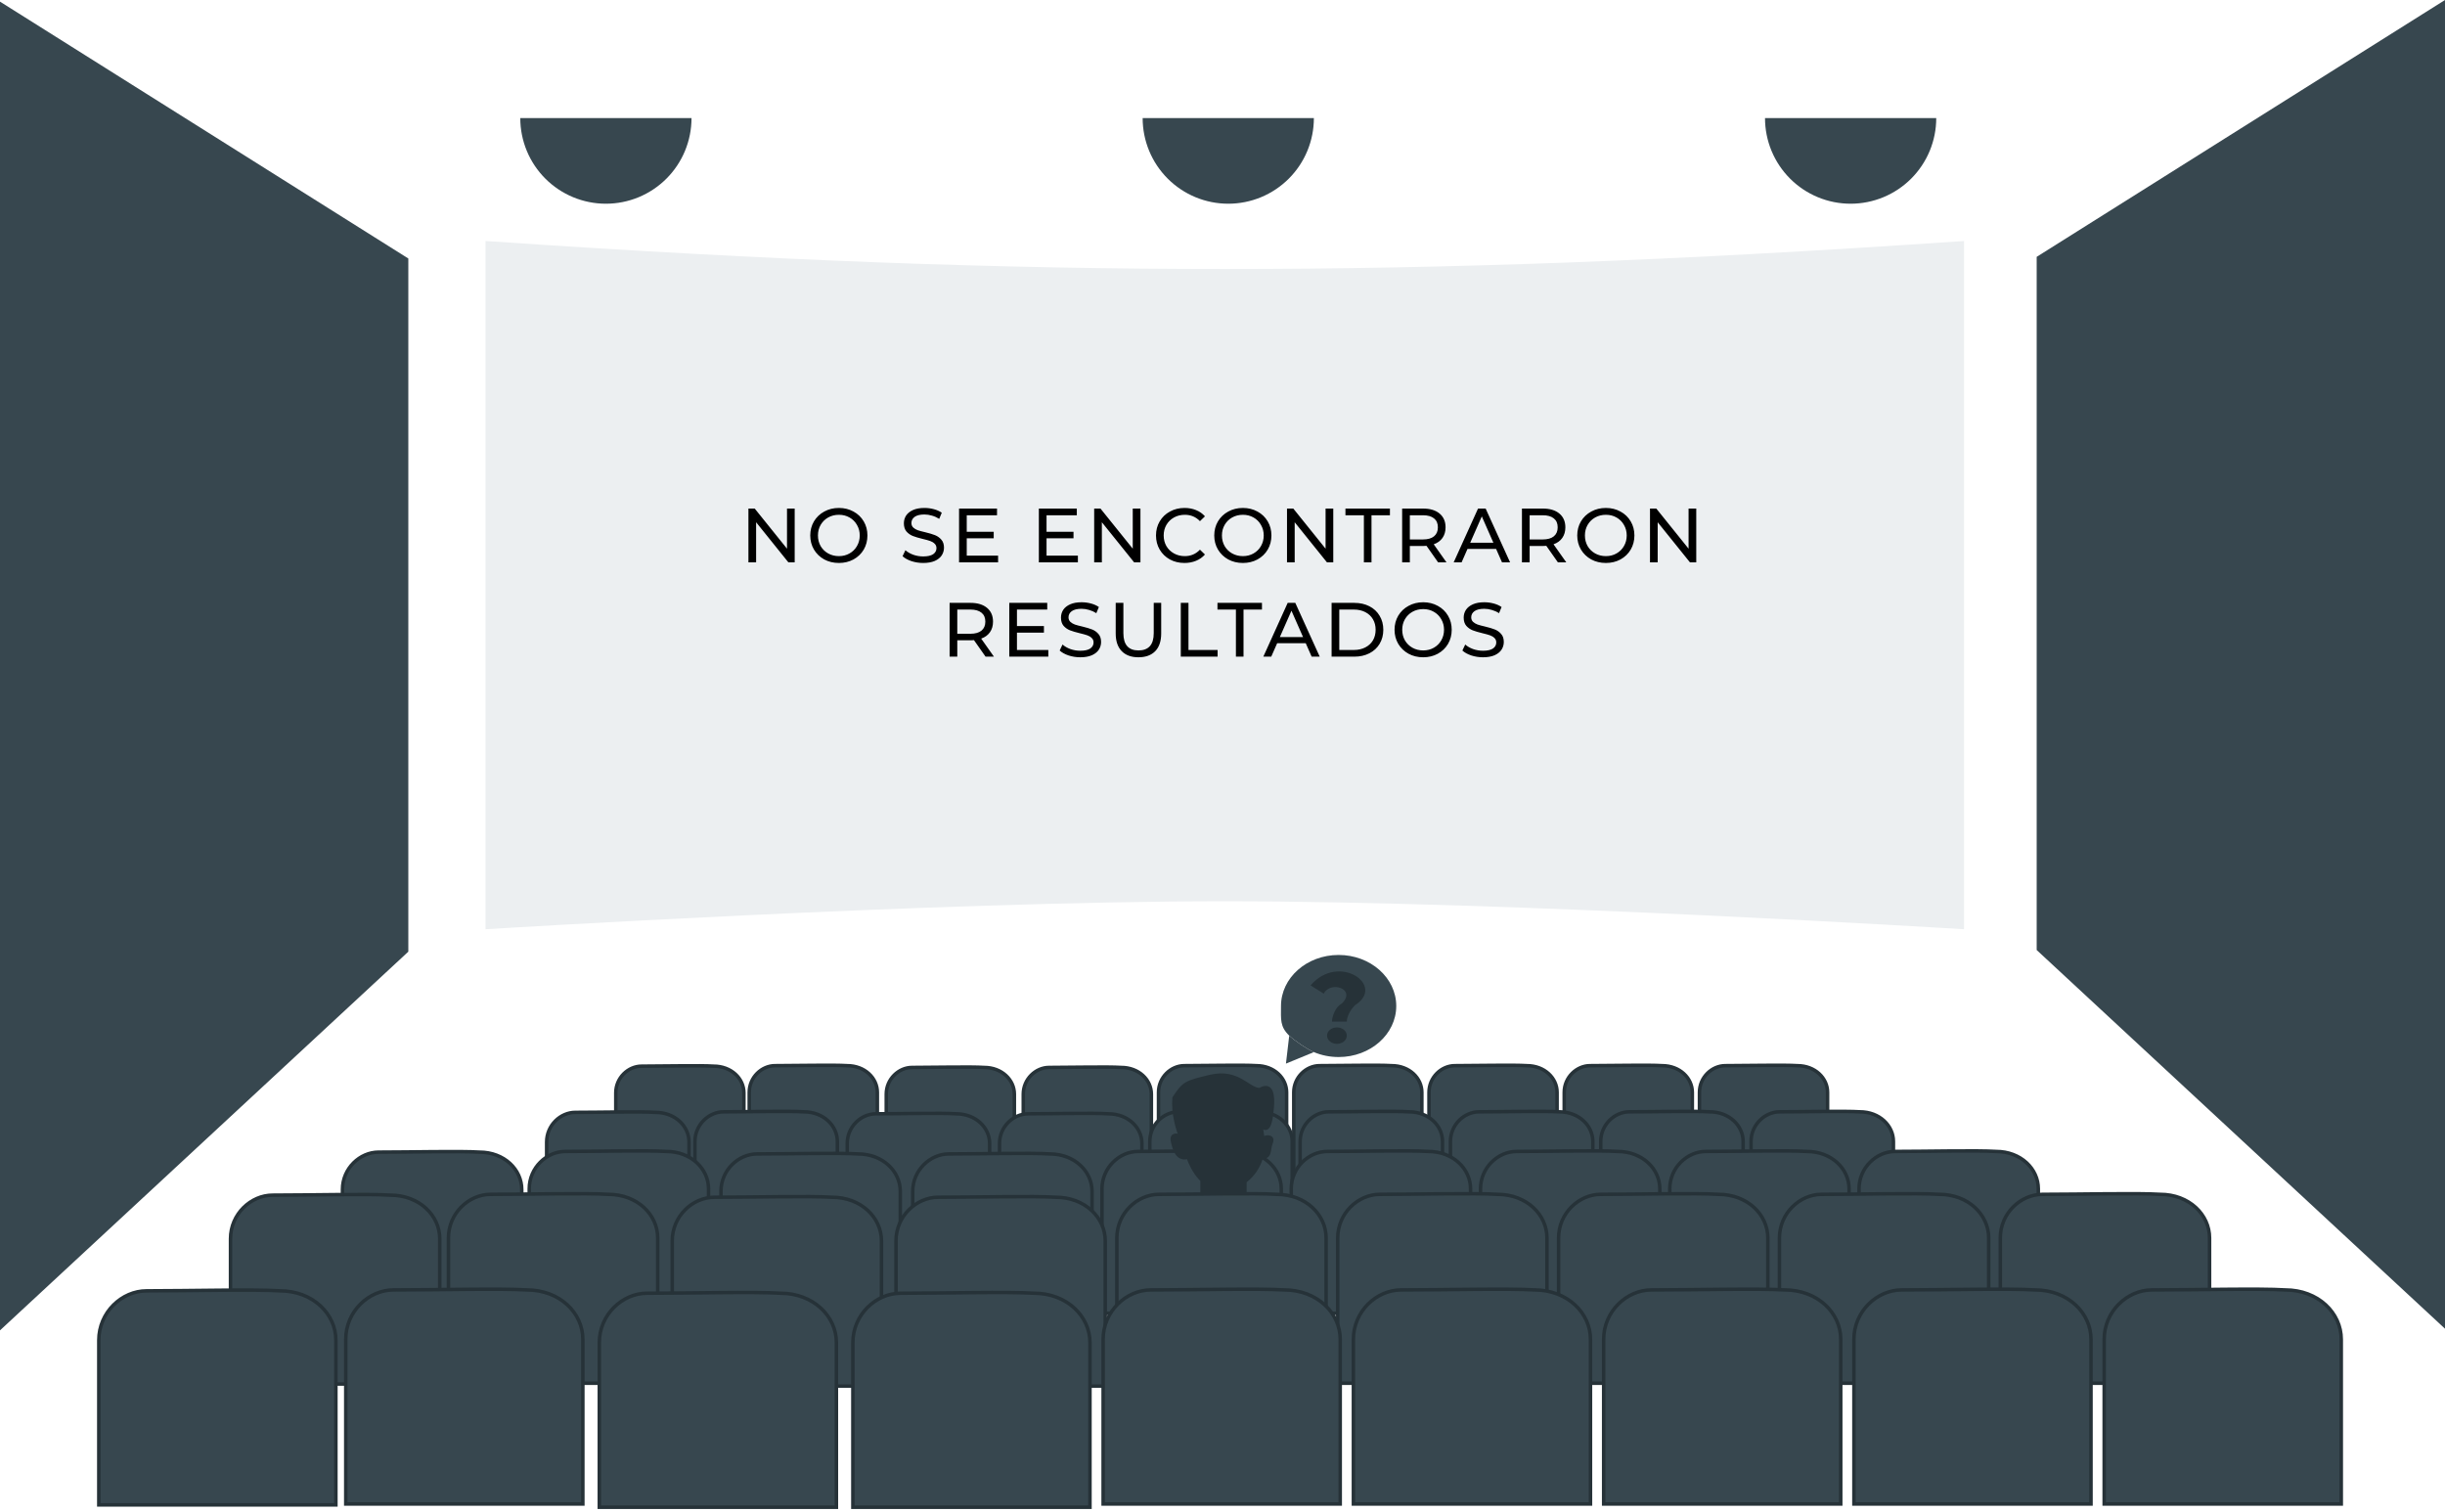 <svg width="700" height="433" viewBox="0 0 700 433" fill="none" xmlns="http://www.w3.org/2000/svg">
<path d="M139 69C221.963 74.657 286.152 77.013 350.65 77.013C415.148 77.013 479.337 74.657 562.3 69V266.037C562.3 266.037 433.304 258.024 350.65 258.024C267.995 258.024 139 266.037 139 266.037V69Z" fill="#ECEFF1"/>
<path d="M700 0L583.098 73.535V271.987L700 380.404V0Z" fill="#37474F"/>
<path d="M0 0.471L116.902 74.007V272.458L0 380.875V0.471Z" fill="#37474F"/>
<g filter="url(#filter0_d)">
<path d="M197.98 27.811C197.98 31.03 197.346 34.218 196.114 37.192C194.882 40.166 193.076 42.868 190.8 45.144C188.524 47.42 185.822 49.225 182.848 50.457C179.874 51.689 176.687 52.323 173.468 52.323C170.249 52.323 167.061 51.689 164.088 50.457C161.114 49.225 158.412 47.42 156.135 45.144C153.859 42.868 152.054 40.166 150.822 37.192C149.59 34.218 148.956 31.03 148.956 27.811L173.468 27.811H197.98Z" fill="#37474F"/>
</g>
<g filter="url(#filter1_d)">
<path d="M376.161 27.811C376.161 31.03 375.527 34.218 374.295 37.192C373.064 40.166 371.258 42.868 368.982 45.144C366.706 47.42 364.004 49.225 361.03 50.457C358.056 51.689 354.868 52.323 351.649 52.323C348.431 52.323 345.243 51.689 342.269 50.457C339.295 49.225 336.593 47.42 334.317 45.144C332.041 42.868 330.235 40.166 329.004 37.192C327.772 34.218 327.138 31.03 327.138 27.811L351.649 27.811H376.161Z" fill="#37474F"/>
</g>
<g filter="url(#filter2_d)">
<path d="M554.343 27.811C554.343 31.03 553.709 34.218 552.478 37.192C551.246 40.166 549.44 42.868 547.164 45.144C544.888 47.42 542.186 49.225 539.212 50.457C536.238 51.689 533.051 52.323 529.832 52.323C526.613 52.323 523.425 51.689 520.451 50.457C517.477 49.225 514.775 47.42 512.499 45.144C510.223 42.868 508.418 40.166 507.186 37.192C505.954 34.218 505.32 31.03 505.32 27.811L529.832 27.811H554.343Z" fill="#37474F"/>
</g>
<path d="M176.296 312.88V338.352H212.976V312.88C212.976 308.804 209.41 305.238 204.316 305.238C200.41 304.983 190.232 305.238 183.683 305.238C179.862 305.238 176.296 308.549 176.296 312.88Z" fill="#37474F" stroke="#263238"/>
<path d="M214.505 312.738V338.211H251.185V312.738C251.185 308.662 247.619 305.096 242.525 305.096C238.619 304.842 228.441 305.096 221.892 305.096C218.071 305.096 214.505 308.408 214.505 312.738Z" fill="#37474F" stroke="#263238"/>
<path d="M253.732 313.248V338.72H290.412V313.248C290.412 309.172 286.846 305.606 281.752 305.606C277.846 305.351 267.669 305.606 261.119 305.606C257.298 305.606 253.732 308.918 253.732 313.248Z" fill="#37474F" stroke="#263238"/>
<path d="M331.679 312.738V338.211H368.359V312.738C368.359 308.662 364.793 305.096 359.698 305.096C355.793 304.842 345.615 305.096 339.066 305.096C335.245 305.096 331.679 308.408 331.679 312.738Z" fill="#37474F" stroke="#263238"/>
<path d="M292.96 313.248V338.72H329.64V313.248C329.64 309.172 326.074 305.606 320.98 305.606C317.074 305.351 306.897 305.606 300.347 305.606C296.526 305.606 292.96 308.918 292.96 313.248Z" fill="#37474F" stroke="#263238"/>
<path d="M370.397 312.738V338.211H407.077V312.738C407.077 308.662 403.511 305.096 398.417 305.096C394.511 304.842 384.334 305.096 377.784 305.096C373.963 305.096 370.397 308.408 370.397 312.738Z" fill="#37474F" stroke="#263238"/>
<path d="M447.833 312.738V338.211H484.513V312.738C484.513 308.662 480.947 305.096 475.853 305.096C471.947 304.842 461.77 305.096 455.22 305.096C451.399 305.096 447.833 308.408 447.833 312.738Z" fill="#37474F" stroke="#263238"/>
<path d="M486.552 312.738V338.211H523.232V312.738C523.232 308.662 519.666 305.096 514.572 305.096C510.666 304.842 500.488 305.096 493.939 305.096C490.118 305.096 486.552 308.408 486.552 312.738Z" fill="#37474F" stroke="#263238"/>
<path d="M409.115 312.738V338.211H445.796V312.738C445.796 308.662 442.23 305.096 437.135 305.096C433.229 304.842 423.052 305.096 416.502 305.096C412.681 305.096 409.115 308.408 409.115 312.738Z" fill="#37474F" stroke="#263238"/>
<path d="M156.498 326.958V355.268H197.265V326.958C197.265 322.428 193.302 318.465 187.64 318.465C183.299 318.182 171.987 318.465 164.708 318.465C160.462 318.465 156.498 322.145 156.498 326.958Z" fill="#37474F" stroke="#263238"/>
<path d="M198.964 326.8V355.111H239.731V326.8C239.731 322.271 235.768 318.307 230.105 318.307C225.764 318.024 214.453 318.307 207.174 318.307C202.927 318.307 198.964 321.988 198.964 326.8Z" fill="#37474F" stroke="#263238"/>
<path d="M242.562 327.367V355.678H283.329V327.367C283.329 322.837 279.366 318.874 273.704 318.874C269.363 318.591 258.051 318.874 250.772 318.874C246.525 318.874 242.562 322.554 242.562 327.367Z" fill="#37474F" stroke="#263238"/>
<path d="M329.192 326.8V355.111H369.96V326.8C369.96 322.271 365.996 318.307 360.334 318.307C355.993 318.024 344.682 318.307 337.402 318.307C333.156 318.307 329.192 321.988 329.192 326.8Z" fill="#37474F" stroke="#263238"/>
<path d="M286.16 327.367V355.678H326.927V327.367C326.927 322.837 322.964 318.874 317.302 318.874C312.961 318.591 301.649 318.874 294.37 318.874C290.124 318.874 286.16 322.554 286.16 327.367Z" fill="#37474F" stroke="#263238"/>
<path d="M372.224 326.8V355.111H412.991V326.8C412.991 322.271 409.028 318.307 403.366 318.307C399.025 318.024 387.713 318.307 380.434 318.307C376.188 318.307 372.224 321.988 372.224 326.8Z" fill="#37474F" stroke="#263238"/>
<path d="M458.288 326.8V355.111H499.055V326.8C499.055 322.271 495.091 318.307 489.429 318.307C485.088 318.024 473.777 318.307 466.498 318.307C462.251 318.307 458.288 321.988 458.288 326.8Z" fill="#37474F" stroke="#263238"/>
<path d="M501.32 326.8V355.111H542.087V326.8C542.087 322.271 538.124 318.307 532.462 318.307C528.121 318.024 516.81 318.307 509.53 318.307C505.284 318.307 501.32 321.988 501.32 326.8Z" fill="#37474F" stroke="#263238"/>
<path d="M415.256 326.8V355.111H456.023V326.8C456.023 322.271 452.06 318.307 446.397 318.307C442.056 318.024 430.745 318.307 423.466 318.307C419.219 318.307 415.256 321.988 415.256 326.8Z" fill="#37474F" stroke="#263238"/>
<path d="M98.047 340.546V376.194H149.38V340.546C149.38 334.842 144.389 329.852 137.259 329.852C131.793 329.495 117.551 329.852 108.385 329.852C103.038 329.852 98.047 334.486 98.047 340.546Z" fill="#37474F" stroke="#263238"/>
<path d="M151.519 340.348V375.995H202.851V340.348C202.851 334.644 197.861 329.653 190.731 329.653C185.265 329.297 171.022 329.653 161.856 329.653C156.509 329.653 151.519 334.287 151.519 340.348Z" fill="#37474F" stroke="#263238"/>
<path d="M206.416 341.061V376.708H257.749V341.061C257.749 335.357 252.758 330.366 245.628 330.366C240.162 330.01 225.92 330.366 216.754 330.366C211.407 330.366 206.416 335.001 206.416 341.061Z" fill="#37474F" stroke="#263238"/>
<path d="M315.498 340.348V375.995H366.831V340.348C366.831 334.644 361.84 329.653 354.711 329.653C349.245 329.297 335.002 329.653 325.836 329.653C320.489 329.653 315.498 334.287 315.498 340.348Z" fill="#37474F" stroke="#263238"/>
<path d="M261.313 341.061V376.708H312.646V341.061C312.646 335.357 307.655 330.366 300.526 330.366C295.06 330.01 280.817 330.366 271.651 330.366C266.304 330.366 261.313 335.001 261.313 341.061Z" fill="#37474F" stroke="#263238"/>
<path d="M369.683 340.348V375.995H421.015V340.348C421.015 334.644 416.025 329.653 408.895 329.653C403.429 329.297 389.186 329.653 380.02 329.653C374.673 329.653 369.683 334.287 369.683 340.348Z" fill="#37474F" stroke="#263238"/>
<path d="M478.051 340.348V375.995H529.384V340.348C529.384 334.644 524.393 329.653 517.264 329.653C511.798 329.297 497.555 329.653 488.389 329.653C483.042 329.653 478.051 334.287 478.051 340.348Z" fill="#37474F" stroke="#263238"/>
<path d="M532.236 340.348V375.995H583.569V340.348C583.569 334.644 578.578 329.653 571.449 329.653C565.983 329.297 551.74 329.653 542.574 329.653C537.227 329.653 532.236 334.287 532.236 340.348Z" fill="#37474F" stroke="#263238"/>
<path d="M423.867 340.348V375.995H475.2V340.348C475.2 334.644 470.209 329.653 463.08 329.653C457.614 329.297 443.371 329.653 434.205 329.653C428.858 329.653 423.867 334.287 423.867 340.348Z" fill="#37474F" stroke="#263238"/>
<path d="M360.656 332.708C360.845 332.267 361.001 331.792 361.126 331.294C361.498 329.812 361.601 328.121 361.526 326.489C361.52 326.362 361.513 326.235 361.505 326.109C361.391 324.323 361.069 322.633 360.656 321.395C361.442 322.966 363.202 324.789 363.956 319.509C364.899 312.91 363.956 310.082 360.656 311.967C357.357 311.967 354.528 306.311 346.515 308.196C339.426 309.864 338.973 310.082 336.145 314.324C335.744 318.728 337.18 323.404 338.084 325.637C338.244 326.033 338.388 326.353 338.502 326.58C338.98 327.537 339.404 329.303 340.14 331.294C341.578 335.189 344.207 339.945 350.757 341.193C353.181 340.385 355.017 339.342 356.414 338.248C359.093 336.151 360.159 333.87 360.656 332.708Z" fill="#263238"/>
<path d="M338.502 326.58C338.388 326.353 338.244 326.033 338.084 325.637C337.123 324.694 335.296 324.694 335.673 326.58C336.145 328.937 337.064 332.237 340.14 331.294C339.404 329.303 338.98 327.537 338.502 326.58Z" fill="#263238"/>
<path d="M350.757 341.193C347.877 340.644 345.754 339.416 344.158 337.882V341.664H356.414V338.248C355.017 339.342 353.181 340.385 350.757 341.193Z" fill="#263238"/>
<path d="M361.526 326.489C361.601 328.121 361.498 329.812 361.126 331.294C363.956 331.294 363.013 329.408 363.956 327.051C364.67 325.266 362.466 325.166 361.505 326.109C361.513 326.235 361.52 326.362 361.526 326.489Z" fill="#263238"/>
<path d="M350.757 341.193C344.207 339.945 341.578 335.189 340.14 331.294M350.757 341.193C353.181 340.385 355.017 339.342 356.414 338.248M350.757 341.193C347.877 340.644 345.754 339.416 344.158 337.882V341.664H356.414V338.248M360.656 332.708C360.159 333.87 359.093 336.151 356.414 338.248M360.656 332.708C360.845 332.267 361.001 331.792 361.126 331.294M360.656 332.708C361.408 330.955 361.627 328.67 361.526 326.489M360.656 321.395C361.442 322.966 363.202 324.789 363.956 319.509C364.899 312.91 363.956 310.082 360.656 311.967C357.357 311.967 354.528 306.311 346.515 308.196C339.426 309.864 338.973 310.082 336.145 314.324C335.744 318.728 337.18 323.404 338.084 325.637M360.656 321.395C361.069 322.633 361.391 324.323 361.505 326.109M360.656 321.395C361.098 322.72 361.437 324.564 361.526 326.489M338.084 325.637C338.244 326.033 338.388 326.353 338.502 326.58C338.98 327.537 339.404 329.303 340.14 331.294M338.084 325.637C337.123 324.694 335.296 324.694 335.673 326.58C336.145 328.937 337.064 332.237 340.14 331.294M361.505 326.109C362.466 325.166 364.67 325.266 363.956 327.051C363.013 329.408 363.956 331.294 361.126 331.294M361.505 326.109C361.513 326.235 361.52 326.362 361.526 326.489M361.126 331.294C361.498 329.812 361.601 328.121 361.526 326.489" stroke="#263238"/>
<path d="M399.745 288.013C399.745 296.084 392.359 302.626 383.247 302.626C380.709 302.626 378.305 302.118 376.158 301.212C374.243 300.404 370.527 297.864 369.106 296.498C366.398 293.895 366.749 291.832 366.749 288.013C366.749 279.943 374.135 273.4 383.247 273.4C392.359 273.4 399.745 279.943 399.745 288.013Z" fill="#37474F"/>
<path d="M369.106 296.498L368.163 304.511L376.158 301.212C374.243 300.404 370.527 297.864 369.106 296.498Z" fill="#37474F"/>
<path d="M379.933 296.499C379.933 295.084 381.347 294.142 382.761 294.142C384.175 294.142 385.589 295.084 385.589 296.499C385.589 297.913 384.175 298.855 382.761 298.855C381.347 298.855 379.933 297.913 379.933 296.499Z" fill="#263238"/>
<path d="M378.99 284.478L375.219 282.121C383.232 272.693 396.902 282.121 387.946 287.778C386.532 289.192 385.589 291.077 385.589 292.491H381.347C381.347 291.077 382.289 288.249 384.175 287.306C388.417 283.064 380.875 280.707 378.99 284.478Z" fill="#263238"/>
<path d="M65.993 354.647V396.248H125.898V354.647C125.898 347.991 120.074 342.167 111.754 342.167C105.375 341.751 88.754 342.167 78.057 342.167C71.817 342.167 65.993 347.575 65.993 354.647Z" fill="#37474F" stroke="#263238"/>
<path d="M128.394 354.416V396.017H188.299V354.416C188.299 347.76 182.475 341.936 174.155 341.936C167.776 341.52 151.155 341.936 140.458 341.936C134.218 341.936 128.394 347.344 128.394 354.416Z" fill="#37474F" stroke="#263238"/>
<path d="M192.458 355.248V396.848H252.363V355.248C252.363 348.592 246.539 342.768 238.219 342.768C231.84 342.352 215.219 342.768 204.523 342.768C198.283 342.768 192.458 348.176 192.458 355.248Z" fill="#37474F" stroke="#263238"/>
<path d="M319.756 354.416V396.017H379.661V354.416C379.661 347.76 373.837 341.936 365.517 341.936C359.138 341.52 342.517 341.936 331.821 341.936C325.58 341.936 319.756 347.344 319.756 354.416Z" fill="#37474F" stroke="#263238"/>
<path d="M256.523 355.248V396.848H316.428V355.248C316.428 348.592 310.604 342.768 302.284 342.768C295.905 342.352 279.284 342.768 268.588 342.768C262.348 342.768 256.523 348.176 256.523 355.248Z" fill="#37474F" stroke="#263238"/>
<path d="M382.989 354.416V396.017H442.894V354.416C442.894 347.76 437.07 341.936 428.75 341.936C422.371 341.52 405.75 341.936 395.053 341.936C388.813 341.936 382.989 347.344 382.989 354.416Z" fill="#37474F" stroke="#263238"/>
<path d="M509.455 354.416V396.017H569.359V354.416C569.359 347.76 563.535 341.936 555.215 341.936C548.836 341.52 532.215 341.936 521.519 341.936C515.279 341.936 509.455 347.344 509.455 354.416Z" fill="#37474F" stroke="#263238"/>
<path d="M572.688 354.416V396.017H632.593V354.416C632.593 347.76 626.769 341.936 618.449 341.936C612.07 341.52 595.449 341.936 584.752 341.936C578.512 341.936 572.688 347.344 572.688 354.416Z" fill="#37474F" stroke="#263238"/>
<path d="M446.222 354.416V396.017H506.127V354.416C506.127 347.76 500.303 341.936 491.983 341.936C485.604 341.52 468.983 341.936 458.286 341.936C452.046 341.936 446.222 347.344 446.222 354.416Z" fill="#37474F" stroke="#263238"/>
<path d="M28.283 383.704V430.842H96.162V383.704C96.162 376.162 89.562 369.562 80.135 369.562C72.907 369.091 54.073 369.562 41.953 369.562C34.882 369.562 28.283 375.69 28.283 383.704Z" fill="#37474F" stroke="#263238"/>
<path d="M98.99 383.442V430.58H166.869V383.442C166.869 375.9 160.27 369.301 150.842 369.301C143.614 368.829 124.781 369.301 112.66 369.301C105.59 369.301 98.99 375.428 98.99 383.442Z" fill="#37474F" stroke="#263238"/>
<path d="M171.583 384.384V431.522H239.461V384.384C239.461 376.842 232.862 370.243 223.434 370.243C216.207 369.772 197.373 370.243 185.253 370.243C178.182 370.243 171.583 376.371 171.583 384.384Z" fill="#37474F" stroke="#263238"/>
<path d="M315.825 383.442V430.58H383.704V383.442C383.704 375.9 377.105 369.301 367.677 369.301C360.449 368.829 341.615 369.301 329.495 369.301C322.425 369.301 315.825 375.428 315.825 383.442Z" fill="#37474F" stroke="#263238"/>
<path d="M244.175 384.384V431.522H312.054V384.384C312.054 376.842 305.455 370.243 296.027 370.243C288.799 369.772 269.966 370.243 257.845 370.243C250.775 370.243 244.175 376.371 244.175 384.384Z" fill="#37474F" stroke="#263238"/>
<path d="M387.475 383.442V430.58H455.353V383.442C455.353 375.9 448.754 369.301 439.326 369.301C432.099 368.829 413.265 369.301 401.145 369.301C394.074 369.301 387.475 375.428 387.475 383.442Z" fill="#37474F" stroke="#263238"/>
<path d="M530.774 383.442V430.58H598.653V383.442C598.653 375.9 592.054 369.301 582.626 369.301C575.398 368.829 556.565 369.301 544.444 369.301C537.374 369.301 530.774 375.428 530.774 383.442Z" fill="#37474F" stroke="#263238"/>
<path d="M602.424 383.442V430.58H670.303V383.442C670.303 375.9 663.703 369.301 654.276 369.301C647.048 368.829 628.214 369.301 616.094 369.301C609.023 369.301 602.424 375.428 602.424 383.442Z" fill="#37474F" stroke="#263238"/>
<path d="M459.125 383.442V430.58H527.003V383.442C527.003 375.9 520.404 369.301 510.976 369.301C503.749 368.829 484.915 369.301 472.795 369.301C465.724 369.301 459.125 375.428 459.125 383.442Z" fill="#37474F" stroke="#263238"/>
<path d="M227.518 145.6V161H225.714L216.474 149.516V161H214.274V145.6H216.078L225.318 157.084V145.6H227.518ZM240.18 161.176C238.625 161.176 237.225 160.839 235.978 160.164C234.731 159.475 233.749 158.529 233.03 157.326C232.326 156.123 231.974 154.781 231.974 153.3C231.974 151.819 232.326 150.477 233.03 149.274C233.749 148.071 234.731 147.133 235.978 146.458C237.225 145.769 238.625 145.424 240.18 145.424C241.72 145.424 243.113 145.769 244.36 146.458C245.607 147.133 246.582 148.071 247.286 149.274C247.99 150.462 248.342 151.804 248.342 153.3C248.342 154.796 247.99 156.145 247.286 157.348C246.582 158.536 245.607 159.475 244.36 160.164C243.113 160.839 241.72 161.176 240.18 161.176ZM240.18 159.218C241.309 159.218 242.321 158.961 243.216 158.448C244.125 157.935 244.837 157.231 245.35 156.336C245.878 155.427 246.142 154.415 246.142 153.3C246.142 152.185 245.878 151.181 245.35 150.286C244.837 149.377 244.125 148.665 243.216 148.152C242.321 147.639 241.309 147.382 240.18 147.382C239.051 147.382 238.024 147.639 237.1 148.152C236.191 148.665 235.472 149.377 234.944 150.286C234.431 151.181 234.174 152.185 234.174 153.3C234.174 154.415 234.431 155.427 234.944 156.336C235.472 157.231 236.191 157.935 237.1 158.448C238.024 158.961 239.051 159.218 240.18 159.218ZM264.301 161.176C263.142 161.176 262.02 161 260.935 160.648C259.864 160.281 259.021 159.812 258.405 159.24L259.219 157.524C259.805 158.052 260.553 158.485 261.463 158.822C262.387 159.145 263.333 159.306 264.301 159.306C265.577 159.306 266.53 159.093 267.161 158.668C267.791 158.228 268.107 157.649 268.107 156.93C268.107 156.402 267.931 155.977 267.579 155.654C267.241 155.317 266.816 155.06 266.303 154.884C265.804 154.708 265.093 154.51 264.169 154.29C263.01 154.011 262.071 153.733 261.353 153.454C260.649 153.175 260.04 152.75 259.527 152.178C259.028 151.591 258.779 150.807 258.779 149.824C258.779 149.003 258.991 148.262 259.417 147.602C259.857 146.942 260.517 146.414 261.397 146.018C262.277 145.622 263.369 145.424 264.675 145.424C265.584 145.424 266.479 145.541 267.359 145.776C268.239 146.011 268.994 146.348 269.625 146.788L268.899 148.548C268.253 148.137 267.564 147.829 266.831 147.624C266.097 147.404 265.379 147.294 264.675 147.294C263.428 147.294 262.489 147.521 261.859 147.976C261.243 148.431 260.935 149.017 260.935 149.736C260.935 150.264 261.111 150.697 261.463 151.034C261.815 151.357 262.247 151.613 262.761 151.804C263.289 151.98 264 152.171 264.895 152.376C266.053 152.655 266.985 152.933 267.689 153.212C268.393 153.491 268.994 153.916 269.493 154.488C270.006 155.06 270.263 155.83 270.263 156.798C270.263 157.605 270.043 158.345 269.603 159.02C269.163 159.68 268.495 160.208 267.601 160.604C266.706 160.985 265.606 161.176 264.301 161.176ZM285.753 159.086V161H274.577V145.6H285.445V147.514H276.777V152.244H284.499V154.114H276.777V159.086H285.753ZM308.599 159.086V161H297.423V145.6H308.291V147.514H299.623V152.244H307.345V154.114H299.623V159.086H308.599ZM326.506 145.6V161H324.702L315.462 149.516V161H313.262V145.6H315.066L324.306 157.084V145.6H326.506ZM339.101 161.176C337.561 161.176 336.168 160.839 334.921 160.164C333.689 159.475 332.721 158.536 332.017 157.348C331.313 156.145 330.961 154.796 330.961 153.3C330.961 151.804 331.313 150.462 332.017 149.274C332.721 148.071 333.696 147.133 334.943 146.458C336.19 145.769 337.583 145.424 339.123 145.424C340.326 145.424 341.426 145.629 342.423 146.04C343.42 146.436 344.271 147.03 344.975 147.822L343.545 149.208C342.386 147.991 340.942 147.382 339.211 147.382C338.067 147.382 337.033 147.639 336.109 148.152C335.185 148.665 334.459 149.377 333.931 150.286C333.418 151.181 333.161 152.185 333.161 153.3C333.161 154.415 333.418 155.427 333.931 156.336C334.459 157.231 335.185 157.935 336.109 158.448C337.033 158.961 338.067 159.218 339.211 159.218C340.927 159.218 342.372 158.602 343.545 157.37L344.975 158.756C344.271 159.548 343.413 160.149 342.401 160.56C341.404 160.971 340.304 161.176 339.101 161.176ZM355.843 161.176C354.289 161.176 352.888 160.839 351.641 160.164C350.395 159.475 349.412 158.529 348.693 157.326C347.989 156.123 347.637 154.781 347.637 153.3C347.637 151.819 347.989 150.477 348.693 149.274C349.412 148.071 350.395 147.133 351.641 146.458C352.888 145.769 354.289 145.424 355.843 145.424C357.383 145.424 358.777 145.769 360.023 146.458C361.27 147.133 362.245 148.071 362.949 149.274C363.653 150.462 364.005 151.804 364.005 153.3C364.005 154.796 363.653 156.145 362.949 157.348C362.245 158.536 361.27 159.475 360.023 160.164C358.777 160.839 357.383 161.176 355.843 161.176ZM355.843 159.218C356.973 159.218 357.985 158.961 358.879 158.448C359.789 157.935 360.5 157.231 361.013 156.336C361.541 155.427 361.805 154.415 361.805 153.3C361.805 152.185 361.541 151.181 361.013 150.286C360.5 149.377 359.789 148.665 358.879 148.152C357.985 147.639 356.973 147.382 355.843 147.382C354.714 147.382 353.687 147.639 352.763 148.152C351.854 148.665 351.135 149.377 350.607 150.286C350.094 151.181 349.837 152.185 349.837 153.3C349.837 154.415 350.094 155.427 350.607 156.336C351.135 157.231 351.854 157.935 352.763 158.448C353.687 158.961 354.714 159.218 355.843 159.218ZM381.712 145.6V161H379.908L370.668 149.516V161H368.468V145.6H370.272L379.512 157.084V145.6H381.712ZM390.479 147.514H385.199V145.6H397.937V147.514H392.657V161H390.479V147.514ZM411.729 161L408.407 156.27C407.997 156.299 407.674 156.314 407.439 156.314H403.633V161H401.433V145.6H407.439C409.434 145.6 411.003 146.077 412.147 147.03C413.291 147.983 413.863 149.296 413.863 150.968C413.863 152.156 413.57 153.168 412.983 154.004C412.397 154.84 411.561 155.449 410.475 155.83L414.127 161H411.729ZM407.373 154.444C408.767 154.444 409.83 154.143 410.563 153.542C411.297 152.941 411.663 152.083 411.663 150.968C411.663 149.853 411.297 149.003 410.563 148.416C409.83 147.815 408.767 147.514 407.373 147.514H403.633V154.444H407.373ZM428.33 157.15H420.146L418.452 161H416.186L423.16 145.6H425.338L432.334 161H430.024L428.33 157.15ZM427.56 155.39L424.238 147.844L420.916 155.39H427.56ZM446.027 161L442.705 156.27C442.294 156.299 441.972 156.314 441.737 156.314H437.931V161H435.731V145.6H441.737C443.732 145.6 445.301 146.077 446.445 147.03C447.589 147.983 448.161 149.296 448.161 150.968C448.161 152.156 447.868 153.168 447.281 154.004C446.694 154.84 445.858 155.449 444.773 155.83L448.425 161H446.027ZM441.671 154.444C443.064 154.444 444.128 154.143 444.861 153.542C445.594 152.941 445.961 152.083 445.961 150.968C445.961 149.853 445.594 149.003 444.861 148.416C444.128 147.815 443.064 147.514 441.671 147.514H437.931V154.444H441.671ZM459.767 161.176C458.213 161.176 456.812 160.839 455.565 160.164C454.319 159.475 453.336 158.529 452.617 157.326C451.913 156.123 451.561 154.781 451.561 153.3C451.561 151.819 451.913 150.477 452.617 149.274C453.336 148.071 454.319 147.133 455.565 146.458C456.812 145.769 458.213 145.424 459.767 145.424C461.307 145.424 462.701 145.769 463.947 146.458C465.194 147.133 466.169 148.071 466.873 149.274C467.577 150.462 467.929 151.804 467.929 153.3C467.929 154.796 467.577 156.145 466.873 157.348C466.169 158.536 465.194 159.475 463.947 160.164C462.701 160.839 461.307 161.176 459.767 161.176ZM459.767 159.218C460.897 159.218 461.909 158.961 462.803 158.448C463.713 157.935 464.424 157.231 464.937 156.336C465.465 155.427 465.729 154.415 465.729 153.3C465.729 152.185 465.465 151.181 464.937 150.286C464.424 149.377 463.713 148.665 462.803 148.152C461.909 147.639 460.897 147.382 459.767 147.382C458.638 147.382 457.611 147.639 456.687 148.152C455.778 148.665 455.059 149.377 454.531 150.286C454.018 151.181 453.761 152.185 453.761 153.3C453.761 154.415 454.018 155.427 454.531 156.336C455.059 157.231 455.778 157.935 456.687 158.448C457.611 158.961 458.638 159.218 459.767 159.218ZM485.636 145.6V161H483.832L474.592 149.516V161H472.392V145.6H474.196L483.436 157.084V145.6H485.636ZM282.166 188L278.844 183.27C278.433 183.299 278.11 183.314 277.876 183.314H274.07V188H271.87V172.6H277.876C279.87 172.6 281.44 173.077 282.584 174.03C283.728 174.983 284.3 176.296 284.3 177.968C284.3 179.156 284.006 180.168 283.42 181.004C282.833 181.84 281.997 182.449 280.912 182.83L284.564 188H282.166ZM277.81 181.444C279.203 181.444 280.266 181.143 281 180.542C281.733 179.941 282.1 179.083 282.1 177.968C282.1 176.853 281.733 176.003 281 175.416C280.266 174.815 279.203 174.514 277.81 174.514H274.07V181.444H277.81ZM300.13 186.086V188H288.954V172.6H299.822V174.514H291.154V179.244H298.876V181.114H291.154V186.086H300.13ZM309.28 188.176C308.122 188.176 307 188 305.914 187.648C304.844 187.281 304 186.812 303.384 186.24L304.198 184.524C304.785 185.052 305.533 185.485 306.442 185.822C307.366 186.145 308.312 186.306 309.28 186.306C310.556 186.306 311.51 186.093 312.14 185.668C312.771 185.228 313.086 184.649 313.086 183.93C313.086 183.402 312.91 182.977 312.558 182.654C312.221 182.317 311.796 182.06 311.282 181.884C310.784 181.708 310.072 181.51 309.148 181.29C307.99 181.011 307.051 180.733 306.332 180.454C305.628 180.175 305.02 179.75 304.506 179.178C304.008 178.591 303.758 177.807 303.758 176.824C303.758 176.003 303.971 175.262 304.396 174.602C304.836 173.942 305.496 173.414 306.376 173.018C307.256 172.622 308.349 172.424 309.654 172.424C310.564 172.424 311.458 172.541 312.338 172.776C313.218 173.011 313.974 173.348 314.604 173.788L313.878 175.548C313.233 175.137 312.544 174.829 311.81 174.624C311.077 174.404 310.358 174.294 309.654 174.294C308.408 174.294 307.469 174.521 306.838 174.976C306.222 175.431 305.914 176.017 305.914 176.736C305.914 177.264 306.09 177.697 306.442 178.034C306.794 178.357 307.227 178.613 307.74 178.804C308.268 178.98 308.98 179.171 309.874 179.376C311.033 179.655 311.964 179.933 312.668 180.212C313.372 180.491 313.974 180.916 314.472 181.488C314.986 182.06 315.242 182.83 315.242 183.798C315.242 184.605 315.022 185.345 314.582 186.02C314.142 186.68 313.475 187.208 312.58 187.604C311.686 187.985 310.586 188.176 309.28 188.176ZM325.936 188.176C323.883 188.176 322.284 187.589 321.14 186.416C319.996 185.243 319.424 183.556 319.424 181.356V172.6H321.624V181.268C321.624 184.568 323.069 186.218 325.958 186.218C327.366 186.218 328.444 185.815 329.192 185.008C329.94 184.187 330.314 182.94 330.314 181.268V172.6H332.448V181.356C332.448 183.571 331.876 185.265 330.732 186.438C329.588 187.597 327.99 188.176 325.936 188.176ZM338.059 172.6H340.259V186.086H348.597V188H338.059V172.6ZM353.84 174.514H348.56V172.6H361.298V174.514H356.018V188H353.84V174.514ZM373.833 184.15H365.649L363.955 188H361.689L368.663 172.6H370.841L377.837 188H375.527L373.833 184.15ZM373.063 182.39L369.741 174.844L366.419 182.39H373.063ZM381.234 172.6H387.724C389.352 172.6 390.796 172.923 392.058 173.568C393.319 174.213 394.294 175.123 394.984 176.296C395.688 177.455 396.04 178.789 396.04 180.3C396.04 181.811 395.688 183.153 394.984 184.326C394.294 185.485 393.319 186.387 392.058 187.032C390.796 187.677 389.352 188 387.724 188H381.234V172.6ZM387.592 186.086C388.838 186.086 389.931 185.844 390.87 185.36C391.823 184.876 392.556 184.201 393.07 183.336C393.583 182.456 393.84 181.444 393.84 180.3C393.84 179.156 393.583 178.151 393.07 177.286C392.556 176.406 391.823 175.724 390.87 175.24C389.931 174.756 388.838 174.514 387.592 174.514H383.434V186.086H387.592ZM407.462 188.176C405.907 188.176 404.506 187.839 403.26 187.164C402.013 186.475 401.03 185.529 400.312 184.326C399.608 183.123 399.256 181.781 399.256 180.3C399.256 178.819 399.608 177.477 400.312 176.274C401.03 175.071 402.013 174.133 403.26 173.458C404.506 172.769 405.907 172.424 407.462 172.424C409.002 172.424 410.395 172.769 411.642 173.458C412.888 174.133 413.864 175.071 414.568 176.274C415.272 177.462 415.624 178.804 415.624 180.3C415.624 181.796 415.272 183.145 414.568 184.348C413.864 185.536 412.888 186.475 411.642 187.164C410.395 187.839 409.002 188.176 407.462 188.176ZM407.462 186.218C408.591 186.218 409.603 185.961 410.498 185.448C411.407 184.935 412.118 184.231 412.632 183.336C413.16 182.427 413.424 181.415 413.424 180.3C413.424 179.185 413.16 178.181 412.632 177.286C412.118 176.377 411.407 175.665 410.498 175.152C409.603 174.639 408.591 174.382 407.462 174.382C406.332 174.382 405.306 174.639 404.382 175.152C403.472 175.665 402.754 176.377 402.226 177.286C401.712 178.181 401.456 179.185 401.456 180.3C401.456 181.415 401.712 182.427 402.226 183.336C402.754 184.231 403.472 184.935 404.382 185.448C405.306 185.961 406.332 186.218 407.462 186.218ZM424.574 188.176C423.416 188.176 422.294 188 421.208 187.648C420.138 187.281 419.294 186.812 418.678 186.24L419.492 184.524C420.079 185.052 420.827 185.485 421.736 185.822C422.66 186.145 423.606 186.306 424.574 186.306C425.85 186.306 426.804 186.093 427.434 185.668C428.065 185.228 428.38 184.649 428.38 183.93C428.38 183.402 428.204 182.977 427.852 182.654C427.515 182.317 427.09 182.06 426.576 181.884C426.078 181.708 425.366 181.51 424.442 181.29C423.284 181.011 422.345 180.733 421.626 180.454C420.922 180.175 420.314 179.75 419.8 179.178C419.302 178.591 419.052 177.807 419.052 176.824C419.052 176.003 419.265 175.262 419.69 174.602C420.13 173.942 420.79 173.414 421.67 173.018C422.55 172.622 423.643 172.424 424.948 172.424C425.858 172.424 426.752 172.541 427.632 172.776C428.512 173.011 429.268 173.348 429.898 173.788L429.172 175.548C428.527 175.137 427.838 174.829 427.104 174.624C426.371 174.404 425.652 174.294 424.948 174.294C423.702 174.294 422.763 174.521 422.132 174.976C421.516 175.431 421.208 176.017 421.208 176.736C421.208 177.264 421.384 177.697 421.736 178.034C422.088 178.357 422.521 178.613 423.034 178.804C423.562 178.98 424.274 179.171 425.168 179.376C426.327 179.655 427.258 179.933 427.962 180.212C428.666 180.491 429.268 180.916 429.766 181.488C430.28 182.06 430.536 182.83 430.536 183.798C430.536 184.605 430.316 185.345 429.876 186.02C429.436 186.68 428.769 187.208 427.874 187.604C426.98 187.985 425.88 188.176 424.574 188.176Z" fill="black"/>
<defs>
<filter id="filter0_d" x="135.956" y="20.811" width="75.024" height="50.512" filterUnits="userSpaceOnUse" color-interpolation-filters="sRGB">
<feFlood flood-opacity="0" result="BackgroundImageFix"/>
<feColorMatrix in="SourceAlpha" type="matrix" values="0 0 0 0 0 0 0 0 0 0 0 0 0 0 0 0 0 0 127 0"/>
<feMorphology radius="2" operator="dilate" in="SourceAlpha" result="effect1_dropShadow"/>
<feOffset dy="6"/>
<feGaussianBlur stdDeviation="5.5"/>
<feColorMatrix type="matrix" values="0 0 0 0 1 0 0 0 0 1 0 0 0 0 1 0 0 0 0.5 0"/>
<feBlend mode="normal" in2="BackgroundImageFix" result="effect1_dropShadow"/>
<feBlend mode="normal" in="SourceGraphic" in2="effect1_dropShadow" result="shape"/>
</filter>
<filter id="filter1_d" x="314.138" y="20.811" width="75.024" height="50.512" filterUnits="userSpaceOnUse" color-interpolation-filters="sRGB">
<feFlood flood-opacity="0" result="BackgroundImageFix"/>
<feColorMatrix in="SourceAlpha" type="matrix" values="0 0 0 0 0 0 0 0 0 0 0 0 0 0 0 0 0 0 127 0"/>
<feMorphology radius="2" operator="dilate" in="SourceAlpha" result="effect1_dropShadow"/>
<feOffset dy="6"/>
<feGaussianBlur stdDeviation="5.5"/>
<feColorMatrix type="matrix" values="0 0 0 0 1 0 0 0 0 1 0 0 0 0 1 0 0 0 0.5 0"/>
<feBlend mode="normal" in2="BackgroundImageFix" result="effect1_dropShadow"/>
<feBlend mode="normal" in="SourceGraphic" in2="effect1_dropShadow" result="shape"/>
</filter>
<filter id="filter2_d" x="492.32" y="20.811" width="75.024" height="50.512" filterUnits="userSpaceOnUse" color-interpolation-filters="sRGB">
<feFlood flood-opacity="0" result="BackgroundImageFix"/>
<feColorMatrix in="SourceAlpha" type="matrix" values="0 0 0 0 0 0 0 0 0 0 0 0 0 0 0 0 0 0 127 0"/>
<feMorphology radius="2" operator="dilate" in="SourceAlpha" result="effect1_dropShadow"/>
<feOffset dy="6"/>
<feGaussianBlur stdDeviation="5.5"/>
<feColorMatrix type="matrix" values="0 0 0 0 1 0 0 0 0 1 0 0 0 0 1 0 0 0 0.5 0"/>
<feBlend mode="normal" in2="BackgroundImageFix" result="effect1_dropShadow"/>
<feBlend mode="normal" in="SourceGraphic" in2="effect1_dropShadow" result="shape"/>
</filter>
</defs>
</svg>
